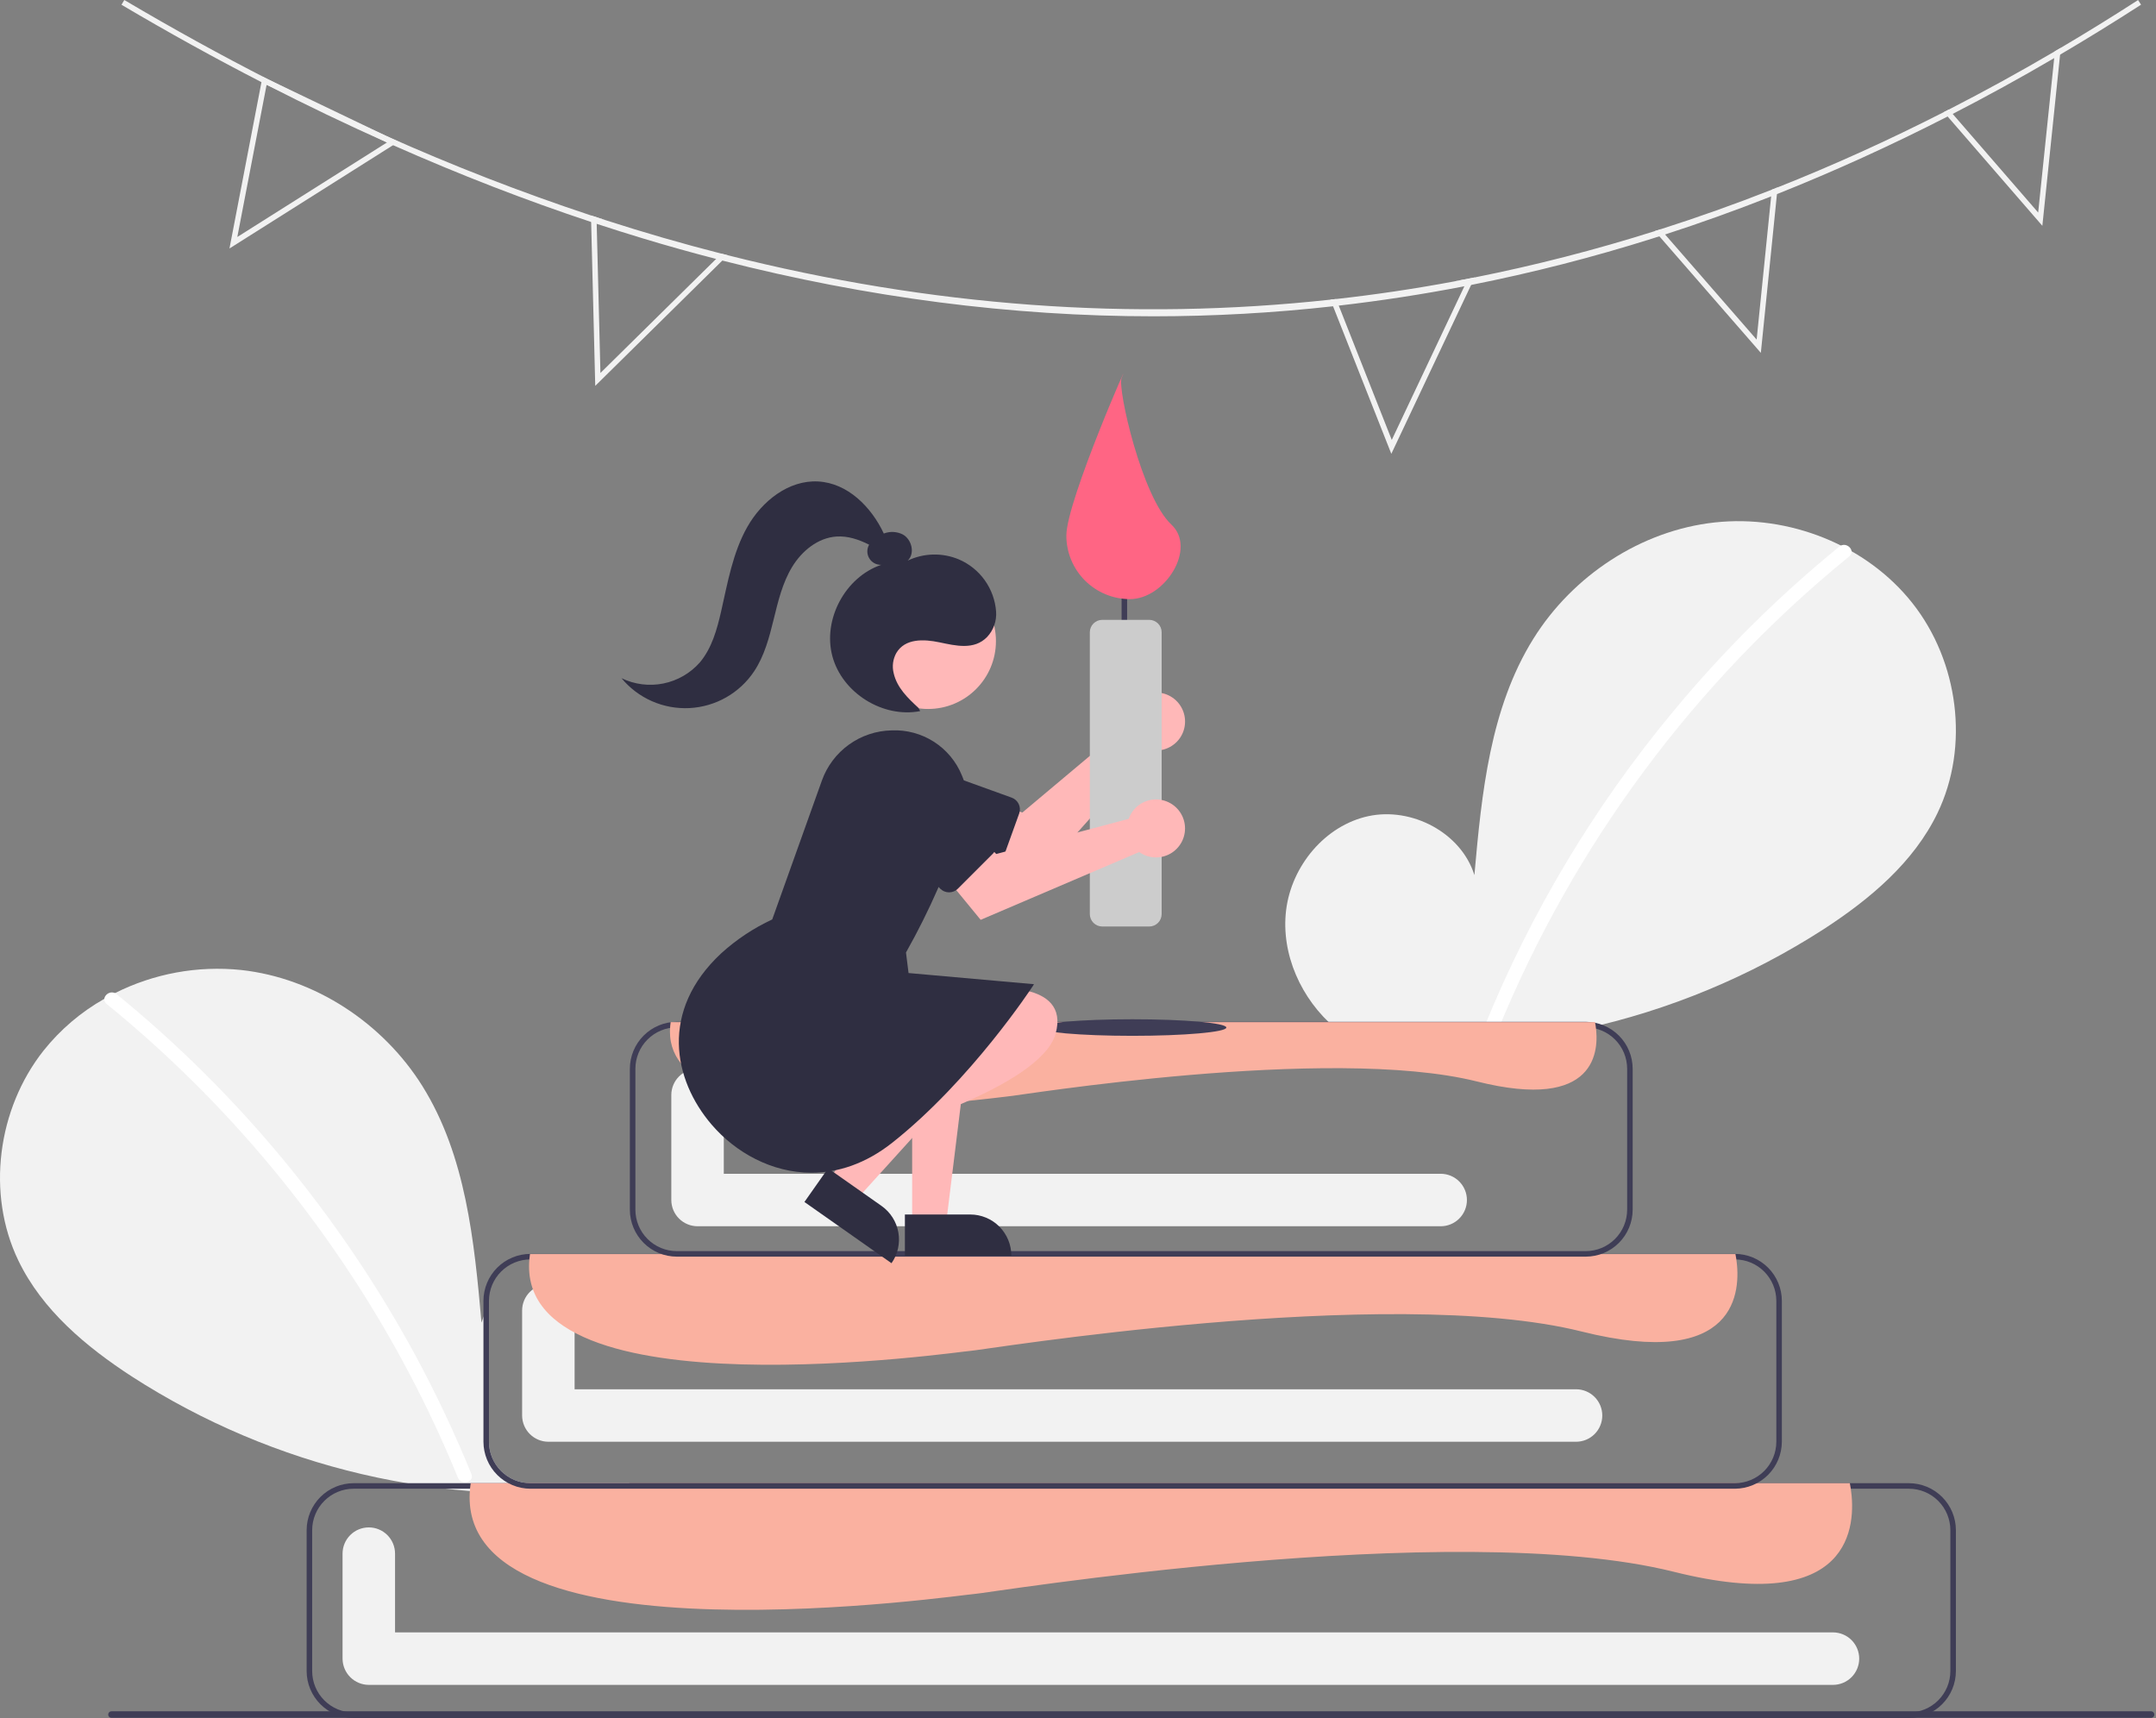 <svg width="251" height="200" viewBox="0 0 251 200" fill="none" xmlns="http://www.w3.org/2000/svg">
<rect x="0" y="0" width="251" height="200" fill="#808080" stroke="none"/>
<g clip-path="url(#clip0)">
<path d="M249.26 0.547C246.131 2.566 242.989 4.505 239.834 6.362C239.605 6.497 239.377 6.632 239.149 6.764C235.225 9.06 231.285 11.226 227.329 13.26C227.133 13.363 226.937 13.463 226.741 13.562C220.141 16.939 213.518 19.951 206.871 22.597C206.646 22.687 206.421 22.777 206.196 22.864C202.082 24.485 197.967 25.962 193.849 27.296C193.627 27.366 193.402 27.44 193.18 27.508C192.926 27.591 192.672 27.672 192.418 27.752C185.472 29.945 178.41 31.755 171.265 33.172C171.001 33.223 170.741 33.274 170.48 33.326C165.621 34.265 160.746 35.015 155.857 35.577C155.635 35.606 155.416 35.632 155.194 35.654C148.246 36.431 141.261 36.821 134.27 36.822C117.784 36.822 100.944 34.641 84.094 30.332C83.853 30.27 83.612 30.209 83.371 30.142C80.528 29.409 77.683 28.612 74.838 27.752C73.053 27.212 71.263 26.647 69.467 26.057C69.252 25.987 69.036 25.916 68.821 25.842C61.186 23.311 53.498 20.33 45.758 16.901C45.523 16.798 45.288 16.692 45.05 16.586C40.39 14.508 35.719 12.27 31.038 9.87C30.838 9.771 30.639 9.668 30.439 9.562C25.011 6.77 19.578 3.767 14.143 0.553L14.471 0C20.096 3.326 25.71 6.421 31.314 9.285L31.33 9.291C35.852 11.607 40.367 13.771 44.873 15.782C52.688 19.282 60.674 22.386 68.802 25.08C69.339 25.256 69.873 25.433 70.41 25.601C74.945 27.067 79.472 28.376 83.992 29.527C84.236 29.592 84.477 29.653 84.722 29.714C108.389 35.677 131.778 37.4 154.888 34.883C155.11 34.863 155.329 34.837 155.551 34.809C160.153 34.297 164.742 33.613 169.316 32.757C170.104 32.609 170.892 32.458 171.68 32.297C178.764 30.882 185.765 29.081 192.653 26.903C192.875 26.832 193.1 26.762 193.322 26.688C197.654 25.308 201.972 23.772 206.276 22.079C206.501 21.989 206.727 21.902 206.952 21.812C213.432 19.242 219.881 16.322 226.297 13.051C226.493 12.955 226.689 12.855 226.885 12.749C231.015 10.636 235.129 8.376 239.229 5.969C239.46 5.837 239.689 5.702 239.917 5.564C242.924 3.789 245.923 1.936 248.913 0.006L249.26 0.547Z" fill="#F2F2F2"/>
<path d="M44.873 15.782L31.33 9.291L31.314 9.285L30.561 8.925L30.439 9.562L26.715 28.926L45.758 16.901L46.385 16.505L44.873 15.782ZM27.628 27.588L31.038 9.87V9.864L45.057 16.582L45.05 16.586L27.628 27.588Z" fill="#F2F2F2"/>
<path d="M83.992 29.528L83.371 30.142L69.901 43.421L69.467 26.057L69.451 25.375L70.41 25.601C69.873 25.433 69.339 25.256 68.802 25.08L68.821 25.842L69.297 44.92L84.094 30.332L84.722 29.714C84.477 29.653 84.236 29.592 83.992 29.528Z" fill="#F2F2F2"/>
<path d="M169.316 32.757L170.834 32.573L170.48 33.326L162.028 51.214L155.857 35.577L155.551 34.809C155.329 34.837 155.11 34.863 154.888 34.882L155.194 35.654L161.977 52.832L171.265 33.172L171.68 32.297C170.892 32.458 170.104 32.609 169.316 32.757Z" fill="#F2F2F2"/>
<path d="M206.276 22.079L206.196 22.864L204.507 39.533L193.849 27.296L193.322 26.688C193.1 26.762 192.875 26.832 192.653 26.903L193.18 27.508L204.996 41.077L206.871 22.597L206.952 21.812C206.727 21.902 206.501 21.989 206.276 22.079Z" fill="#F2F2F2"/>
<path d="M239.229 5.969L239.149 6.764L237.283 24.742L227.329 13.26L226.885 12.749C226.689 12.855 226.493 12.955 226.297 13.051L226.741 13.562L237.769 26.286L239.834 6.362L239.917 5.564C239.689 5.702 239.461 5.837 239.229 5.969Z" fill="#F2F2F2"/>
<path d="M155.446 119.676C151.498 116.341 149.101 111.072 149.73 105.943C150.358 100.814 154.253 96.099 159.304 95.01C164.356 93.921 170.114 96.936 171.648 101.87C172.493 92.357 173.466 82.445 178.524 74.343C183.103 67.007 191.036 61.758 199.633 60.819C208.23 59.88 217.281 63.427 222.643 70.212C228.005 76.998 229.317 86.862 225.562 94.653C222.796 100.391 217.699 104.662 212.36 108.137C195.105 119.27 174.41 123.797 154.082 120.886L155.446 119.676Z" fill="#F2F2F2"/>
<path d="M214.142 63.623C207.048 69.401 200.54 75.863 194.713 82.916C185.593 93.916 178.213 106.248 172.83 119.484C172.436 120.45 174.004 120.87 174.393 119.916C183.201 98.404 197.261 79.444 215.288 64.77C216.098 64.111 214.944 62.969 214.142 63.623Z" fill="white"/>
<path d="M73.621 172.987C72.817 173.106 72.011 173.213 71.203 173.306C51.633 175.533 31.895 170.915 15.344 160.239C10.005 156.765 4.908 152.494 2.142 146.753C-1.615 138.964 -0.299 129.1 5.062 122.314C7.014 119.864 9.42 117.813 12.147 116.274C12.553 116.039 12.964 115.82 13.382 115.611C17.921 113.328 23.018 112.394 28.071 112.919C36.667 113.858 44.602 119.11 49.181 126.443C54.237 134.545 55.212 144.457 56.054 153.97C56.122 153.752 56.199 153.536 56.283 153.327C56.461 152.879 56.676 152.446 56.926 152.034V167.838C56.928 169.117 57.436 170.344 58.341 171.248C59.245 172.152 60.471 172.661 61.75 172.663H73.254L73.621 172.987Z" fill="#F2F2F2"/>
<path d="M13.562 115.725C20.656 121.503 27.163 127.965 32.991 135.018C38.819 142.063 43.951 149.657 48.313 157.694C50.751 162.202 52.941 166.839 54.874 171.586C55.268 172.552 53.7 172.972 53.31 172.017C49.887 163.649 45.652 155.636 40.666 148.093C35.704 140.578 30.024 133.562 23.708 127.144C20.135 123.515 16.365 120.086 12.416 116.872C11.606 116.212 12.759 115.071 13.562 115.725H13.562Z" fill="white"/>
<path d="M167.723 136.642H84.263V127.476C84.263 126.665 83.941 125.888 83.368 125.315C82.795 124.742 82.018 124.42 81.208 124.42C80.398 124.42 79.621 124.742 79.047 125.315C78.475 125.888 78.153 126.665 78.153 127.476V139.697C78.155 140.507 78.478 141.282 79.05 141.855C79.623 142.427 80.398 142.75 81.208 142.752H167.723C168.533 142.752 169.31 142.43 169.883 141.857C170.456 141.285 170.778 140.507 170.778 139.697C170.778 138.887 170.456 138.11 169.883 137.537C169.31 136.964 168.533 136.642 167.723 136.642Z" fill="#F2F2F2"/>
<path d="M250.425 199.98H12.978C12.877 199.98 12.78 199.94 12.708 199.868C12.636 199.796 12.596 199.699 12.596 199.597C12.596 199.496 12.636 199.399 12.708 199.327C12.78 199.255 12.877 199.215 12.978 199.214H250.425C250.527 199.215 250.624 199.255 250.695 199.327C250.767 199.399 250.807 199.496 250.807 199.597C250.807 199.699 250.767 199.796 250.695 199.868C250.624 199.94 250.527 199.98 250.425 199.98Z" fill="#3F3D56"/>
<path d="M222.236 172.663H41.166C39.717 172.665 38.328 173.241 37.303 174.266C36.278 175.291 35.701 176.681 35.699 178.13V194.533C35.701 195.982 36.278 197.371 37.303 198.396C38.328 199.421 39.717 199.998 41.166 200H222.236C223.686 199.998 225.075 199.421 226.1 198.396C227.125 197.371 227.702 195.982 227.704 194.533V178.13C227.702 176.681 227.125 175.291 226.1 174.266C225.075 173.241 223.686 172.665 222.236 172.663ZM227.06 194.533C227.059 195.812 226.55 197.038 225.646 197.942C224.741 198.846 223.515 199.355 222.236 199.357H41.166C39.888 199.355 38.661 198.846 37.757 197.942C36.852 197.038 36.344 195.812 36.342 194.533V178.13C36.344 176.851 36.852 175.625 37.757 174.721C38.661 173.816 39.888 173.307 41.166 173.306H222.236C223.515 173.307 224.741 173.816 225.646 174.721C226.55 175.625 227.059 176.851 227.06 178.13V194.533Z" fill="#3F3D56"/>
<path d="M213.392 190.03H45.991V180.864C45.991 180.054 45.669 179.276 45.096 178.703C44.523 178.13 43.746 177.809 42.936 177.809C42.125 177.809 41.348 178.13 40.775 178.703C40.202 179.276 39.88 180.054 39.88 180.864V193.085C39.883 193.895 40.205 194.671 40.778 195.243C41.35 195.816 42.126 196.138 42.936 196.141H213.392C214.202 196.141 214.98 195.819 215.552 195.246C216.125 194.673 216.447 193.896 216.447 193.085C216.447 192.275 216.125 191.498 215.552 190.925C214.98 190.352 214.202 190.03 213.392 190.03Z" fill="#F2F2F2"/>
<path d="M183.482 161.728H66.896V152.562C66.896 151.751 66.574 150.974 66.001 150.401C65.428 149.828 64.651 149.506 63.841 149.506C63.03 149.506 62.253 149.828 61.68 150.401C61.107 150.974 60.785 151.751 60.785 152.562V164.783C60.788 165.593 61.11 166.368 61.683 166.941C62.255 167.513 63.031 167.836 63.841 167.838H183.482C184.292 167.838 185.069 167.517 185.642 166.944C186.215 166.371 186.537 165.593 186.537 164.783C186.537 163.973 186.215 163.196 185.642 162.623C185.069 162.05 184.292 161.728 183.482 161.728Z" fill="#F2F2F2"/>
<path d="M194.873 182.977C169.144 176.545 114.469 185.55 113.504 185.55C112.562 185.55 52.748 194.442 54.719 173.306C54.739 173.094 54.764 172.881 54.797 172.663H215.357C215.395 172.852 215.434 173.068 215.469 173.306C216.09 177.497 215.785 188.206 194.873 182.977Z" fill="#FAB1A0"/>
<path d="M201.974 145.969H61.75C60.3 145.971 58.911 146.547 57.886 147.572C56.861 148.597 56.285 149.987 56.282 151.436V167.838C56.286 169.287 56.863 170.676 57.888 171.701C58.912 172.725 60.301 173.303 61.75 173.306H201.974C203.423 173.301 204.81 172.723 205.834 171.699C206.859 170.674 207.436 169.287 207.442 167.838V151.436C207.44 149.987 206.863 148.597 205.838 147.572C204.813 146.547 203.424 145.971 201.974 145.969ZM206.799 167.838C206.796 169.117 206.287 170.343 205.383 171.247C204.479 172.151 203.253 172.66 201.974 172.663H61.75C60.471 172.66 59.246 172.151 58.341 171.247C57.437 170.343 56.928 169.117 56.926 167.838V151.436C56.927 150.157 57.436 148.931 58.34 148.026C59.245 147.122 60.471 146.613 61.75 146.612H201.974C203.253 146.613 204.479 147.122 205.384 148.026C206.288 148.931 206.797 150.157 206.799 151.436V167.838Z" fill="#3F3D56"/>
<path d="M184.135 155.006C161.646 149.384 113.857 157.255 113.014 157.255C112.19 157.255 59.909 165.028 61.633 146.553C61.649 146.368 61.672 146.182 61.7 145.991H202.039C202.072 146.157 202.106 146.345 202.137 146.553C202.68 150.216 202.413 159.577 184.135 155.006Z" fill="#FAB1A0"/>
<path d="M184.607 146.29H78.796C77.346 146.289 75.957 145.712 74.932 144.687C73.907 143.662 73.33 142.272 73.328 140.823V124.42C73.33 122.971 73.907 121.581 74.932 120.556C75.957 119.531 77.346 118.954 78.796 118.953H184.607C186.057 118.954 187.447 119.531 188.472 120.556C189.497 121.581 190.073 122.971 190.075 124.42V140.823C190.073 142.272 189.497 143.662 188.472 144.687C187.447 145.712 186.057 146.289 184.607 146.29ZM78.796 119.596C77.517 119.597 76.291 120.106 75.386 121.011C74.482 121.915 73.973 123.141 73.972 124.42V140.823C73.973 142.102 74.482 143.328 75.386 144.232C76.291 145.137 77.517 145.645 78.796 145.647H184.607C185.886 145.645 187.113 145.137 188.017 144.232C188.922 143.328 189.43 142.102 189.432 140.823V124.42C189.43 123.141 188.922 121.915 188.017 121.011C187.113 120.106 185.886 119.597 184.607 119.596H78.796Z" fill="#3F3D56"/>
<path d="M171.961 125.901C154.717 121.589 118.072 127.625 117.425 127.625C116.793 127.625 76.704 133.585 78.025 119.419C78.038 119.276 78.055 119.134 78.077 118.988H185.69C185.716 119.115 185.742 119.259 185.766 119.419C186.182 122.228 185.977 129.406 171.961 125.901Z" fill="#FAB1A0"/>
<path d="M131.836 120.583C137.876 120.583 142.771 120.151 142.771 119.619C142.771 119.086 137.876 118.654 131.836 118.654C125.797 118.654 120.901 119.086 120.901 119.619C120.901 120.151 125.797 120.583 131.836 120.583Z" fill="#3F3D56"/>
<path d="M131.219 83.806C131.211 83.983 131.216 84.162 131.235 84.338L119.018 94.592L115.374 93.273L112.665 98.511L120.63 102.303L133.987 87.314C134.662 87.437 135.357 87.351 135.982 87.068C136.606 86.786 137.13 86.32 137.483 85.732C137.836 85.144 138.002 84.463 137.958 83.779C137.915 83.095 137.664 82.441 137.24 81.902C136.815 81.364 136.237 80.968 135.582 80.766C134.927 80.565 134.226 80.568 133.572 80.774C132.919 80.981 132.343 81.382 131.923 81.923C131.503 82.465 131.257 83.121 131.219 83.806V83.806Z" fill="#FFB8B8"/>
<path d="M114.833 101.024L103.035 96.765C102.499 96.572 102.005 96.275 101.583 95.891C101.162 95.507 100.819 95.043 100.577 94.527C100.334 94.011 100.196 93.452 100.169 92.882C100.142 92.312 100.229 91.743 100.422 91.206C100.616 90.669 100.913 90.176 101.298 89.755C101.682 89.333 102.146 88.992 102.662 88.749C103.179 88.507 103.738 88.369 104.308 88.343C104.878 88.317 105.447 88.403 105.984 88.597L117.782 92.856C117.96 92.92 118.125 93.019 118.265 93.147C118.406 93.275 118.519 93.43 118.6 93.602C118.681 93.774 118.727 93.96 118.736 94.15C118.745 94.34 118.716 94.53 118.651 94.708L116.686 100.154C116.555 100.514 116.287 100.809 115.94 100.972C115.592 101.135 115.194 101.153 114.833 101.024Z" fill="#2F2E41"/>
<path d="M130.898 75.856C130.812 75.856 130.731 75.822 130.67 75.762C130.61 75.702 130.576 75.62 130.576 75.535V63.635C130.576 63.55 130.61 63.468 130.67 63.407C130.731 63.347 130.812 63.313 130.898 63.313C130.983 63.313 131.065 63.347 131.125 63.407C131.185 63.468 131.219 63.55 131.219 63.635V75.535C131.219 75.62 131.185 75.702 131.125 75.762C131.065 75.822 130.983 75.856 130.898 75.856Z" fill="#3F3D56"/>
<path d="M136.365 61.062C139.358 63.843 135.626 69.746 131.541 69.746C129.579 69.746 127.698 68.966 126.31 67.579C124.923 66.192 124.144 64.31 124.144 62.348C124.144 58.263 132.139 40.242 130.576 44.016C130.077 45.221 132.938 57.877 136.365 61.062Z" fill="#FF6584"/>
<path d="M133.792 107.857H128.325C127.941 107.857 127.573 107.704 127.302 107.433C127.03 107.161 126.878 106.793 126.877 106.41V73.605C126.878 73.221 127.03 72.853 127.302 72.582C127.573 72.311 127.941 72.158 128.325 72.158H133.792C134.176 72.158 134.544 72.311 134.815 72.582C135.086 72.853 135.239 73.221 135.239 73.605V106.41C135.239 106.793 135.086 107.161 134.815 107.433C134.544 107.704 134.176 107.857 133.792 107.857Z" fill="#CCCCCC"/>
<path d="M106.193 142.51H110.136L112.011 127.301L106.192 127.301L106.193 142.51Z" fill="#FFB8B8"/>
<path d="M117.74 146.17L105.348 146.171L105.348 141.383L112.952 141.383C114.222 141.383 115.44 141.887 116.338 142.785C117.236 143.683 117.74 144.901 117.74 146.17Z" fill="#2F2E41"/>
<path d="M96.448 137.416L99.674 139.684L109.956 128.322L105.196 124.975L96.448 137.416Z" fill="#FFB8B8"/>
<path d="M103.789 147.053L93.651 139.925L96.405 136.009L102.626 140.382C103.664 141.113 104.37 142.226 104.589 143.477C104.807 144.728 104.519 146.014 103.789 147.053L103.789 147.053Z" fill="#2F2E41"/>
<path d="M114.821 115.113C114.821 115.113 124.66 113.952 122.894 120.337C121.128 126.723 101.449 132.237 101.449 132.237L114.821 115.113Z" fill="#FFB8B8"/>
<path d="M108.048 82.533C112.411 82.533 115.947 78.996 115.947 74.634C115.947 70.271 112.411 66.734 108.048 66.734C103.685 66.734 100.149 70.271 100.149 74.634C100.149 78.996 103.685 82.533 108.048 82.533Z" fill="#FFB8B8"/>
<path d="M82.857 130.93C78.362 125.696 76.789 117.663 83.957 110.983C85.728 109.373 87.732 108.042 89.902 107.035L95.679 90.878C96.279 89.191 97.379 87.727 98.833 86.682C100.287 85.636 102.025 85.058 103.815 85.026C105.553 84.951 107.272 85.416 108.736 86.357C110.199 87.298 111.335 88.669 111.988 90.282C112.694 91.923 112.774 93.765 112.215 95.461C110.495 100.817 108.237 105.984 105.474 110.884L105.773 113.274L120.375 114.572L120.239 114.793C120.168 114.909 113.021 125.798 103.879 133.025C100.753 135.496 97.52 136.521 94.469 136.52C89.843 136.52 85.635 134.165 82.857 130.93Z" fill="#2F2E41"/>
<path d="M131.615 94.837C131.532 94.994 131.461 95.158 131.403 95.326L115.986 99.415L113.249 96.672L108.57 100.262L114.168 107.08L132.629 99.189C133.188 99.587 133.854 99.805 134.539 99.814C135.225 99.824 135.897 99.625 136.466 99.243C137.035 98.861 137.475 98.315 137.726 97.678C137.978 97.04 138.029 96.341 137.874 95.673C137.718 95.006 137.363 94.401 136.856 93.94C136.348 93.48 135.713 93.184 135.033 93.093C134.354 93.002 133.663 93.121 133.052 93.432C132.442 93.744 131.94 94.234 131.615 94.837H131.615Z" fill="#FFB8B8"/>
<path d="M109.465 103.458L100.595 94.589C100.192 94.186 99.872 93.707 99.653 93.18C99.435 92.653 99.322 92.088 99.322 91.518C99.322 90.948 99.434 90.383 99.652 89.856C99.87 89.329 100.19 88.85 100.594 88.447C100.997 88.043 101.476 87.723 102.003 87.505C102.53 87.287 103.095 87.175 103.665 87.175C104.235 87.175 104.8 87.288 105.327 87.506C105.854 87.725 106.333 88.045 106.736 88.448L115.605 97.318C115.739 97.452 115.846 97.612 115.919 97.787C115.991 97.963 116.029 98.151 116.029 98.341C116.029 98.531 115.991 98.719 115.919 98.895C115.846 99.07 115.739 99.23 115.605 99.364L111.511 103.458C111.24 103.729 110.872 103.881 110.488 103.881C110.104 103.881 109.736 103.729 109.465 103.458Z" fill="#2F2E41"/>
<path d="M81.479 77.112C82.876 75.447 83.476 73.268 83.958 71.149C84.721 67.795 85.311 64.326 87.006 61.333C88.701 58.34 91.816 55.86 95.251 56.049C98.666 56.236 101.427 58.984 102.892 62.11C103.247 61.972 103.627 61.91 104.007 61.929C104.388 61.947 104.76 62.045 105.1 62.217C106.156 62.795 106.551 64.439 105.672 65.262C106.596 64.822 107.603 64.581 108.627 64.555C109.651 64.53 110.669 64.72 111.614 65.114C112.83 65.631 113.88 66.474 114.647 67.55C115.415 68.625 115.871 69.892 115.966 71.21C116.002 71.745 115.929 72.282 115.75 72.787C115.571 73.292 115.29 73.756 114.924 74.148C113.409 75.708 111.265 75.17 109.359 74.773C107.559 74.397 105.366 74.296 104.352 76.011C103.952 76.726 103.84 77.566 104.039 78.361C104.428 80.073 105.695 81.266 106.925 82.407L107.126 82.781C102.784 83.628 98.042 80.662 96.903 76.387C95.763 72.111 98.401 67.179 102.589 65.753C102.311 65.762 102.035 65.696 101.79 65.562C101.545 65.429 101.34 65.232 101.197 64.993C101.054 64.754 100.977 64.48 100.974 64.201C100.972 63.923 101.044 63.648 101.183 63.407C99.977 62.804 98.711 62.371 97.383 62.459C95.22 62.6 93.348 64.14 92.222 65.993C91.096 67.846 90.586 69.996 90.07 72.102C89.553 74.208 88.994 76.354 87.79 78.157C86.957 79.406 85.843 80.442 84.537 81.184C83.231 81.926 81.77 82.352 80.271 82.429C78.771 82.506 77.274 82.231 75.9 81.627C74.525 81.023 73.311 80.106 72.353 78.948C73.866 79.682 75.577 79.9 77.225 79.568C78.874 79.236 80.368 78.374 81.479 77.112Z" fill="#2F2E41"/>
</g>
<defs>
<clipPath id="clip0">
<rect width="250.808" height="200" fill="white"/>
</clipPath>
</defs>
</svg>
